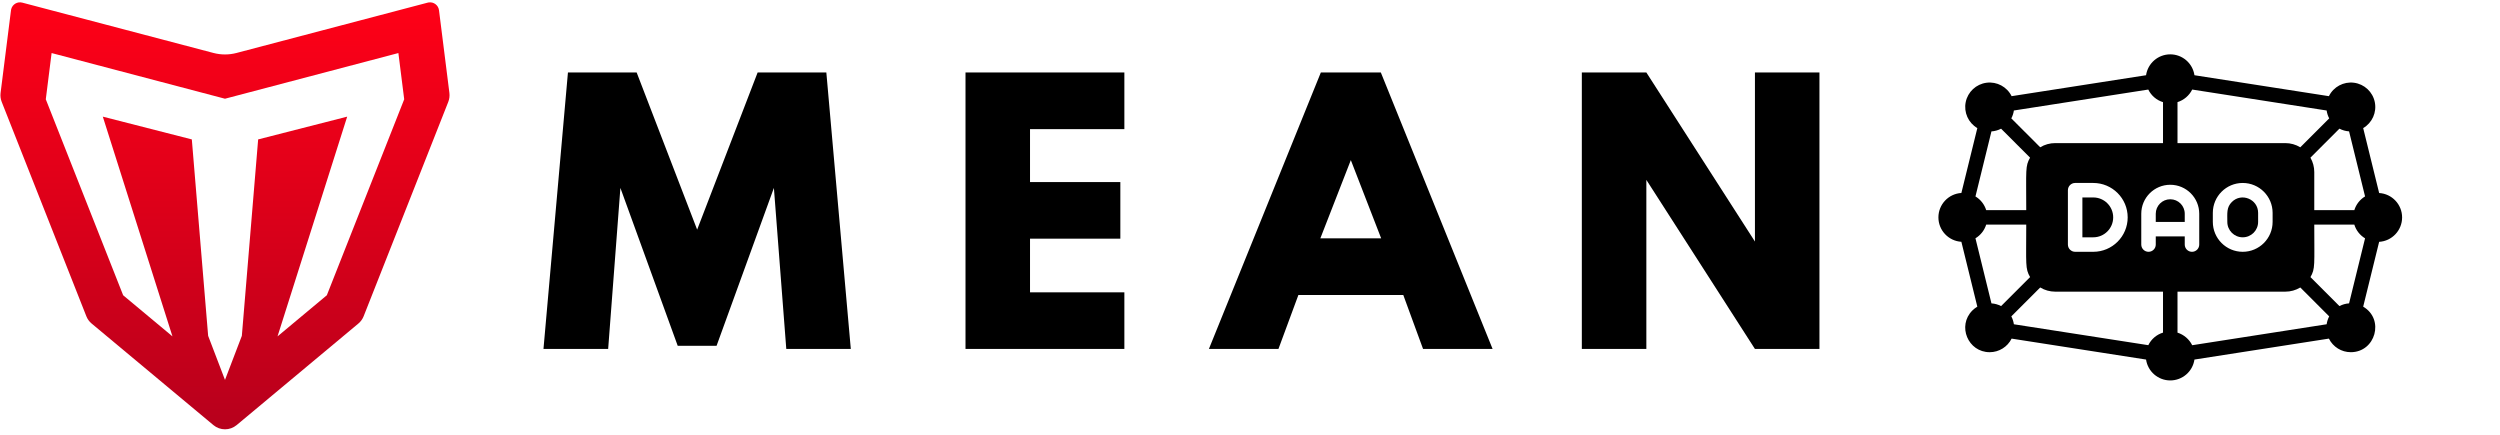 <?xml version="1.0" encoding="UTF-8"?>
<svg width="276px" height="48px" viewBox="0 0 276 48" version="1.1" xmlns="http://www.w3.org/2000/svg" xmlns:xlink="http://www.w3.org/1999/xlink">
    <title>Logos/Source/Mean DAO</title>
    <defs>
        <linearGradient x1="50%" y1="0%" x2="50%" y2="100%" id="linearGradient-1">
            <stop stop-color="#FF0017" offset="0%"></stop>
            <stop stop-color="#B7001C" offset="100%"></stop>
        </linearGradient>
    </defs>
    <g id="Logos/Source/Mean-DAO" stroke="none" stroke-width="1" fill="none" fill-rule="evenodd">
        <g id="Mean-Logo/Outlined/Black-on-White" transform="translate(60, 8)" fill="#000000" fill-rule="nonzero">
            <path d="M7.141,30.525 L8.492,12.746 L14.819,30.174 L19.11,30.174 L25.438,12.746 L26.806,30.525 L33.929,30.525 L31.228,0 L23.643,0 L16.965,17.353 L10.286,0 L2.701,0 L0,30.525 L7.141,30.525 Z M64.13,30.525 L64.13,24.272 L53.714,24.272 L53.714,18.352 L63.686,18.352 L63.686,12.099 L53.714,12.099 L53.714,6.253 L64.13,6.253 L64.13,0 L46.592,0 L46.592,30.525 L64.13,30.525 Z M81.14,30.525 L83.342,24.568 L94.923,24.568 L97.106,30.525 L104.783,30.525 L92.444,0 L85.821,0 L73.463,30.525 L81.14,30.525 Z M92.481,18.315 L85.765,18.315 L89.132,9.675 L92.481,18.315 Z M121.757,30.525 L121.757,11.858 L133.745,30.525 L140.867,30.525 L140.867,0 L133.745,0 L133.745,18.666 L121.757,0 L114.634,0 L114.634,30.525 L121.757,30.525 Z" id="MEAN"></path>
        </g>
        <g id="5373019_autonomous_crypto_dao_decentralized_organization_icon" transform="translate(214, 6)" fill="#000000" fill-rule="nonzero">
            <path d="M48.657,15.304 L46.896,8.142 C47.892,7.559 48.408,6.407 48.178,5.275 C47.949,4.143 47.025,3.283 45.88,3.134 C44.735,2.986 43.622,3.582 43.111,4.617 L28.267,2.305 C28.072,0.981 26.935,2.84211776e-15 25.596,2.84211776e-15 C24.258,2.84211776e-15 23.121,0.981 22.925,2.305 L8.082,4.617 C7.571,3.582 6.458,2.986 5.313,3.134 C4.168,3.283 3.244,4.143 3.014,5.275 C2.785,6.407 3.3,7.559 4.297,8.142 L2.536,15.304 C1.111,15.391 0,16.572 0,17.999 C0,19.426 1.111,20.607 2.536,20.694 L4.297,27.856 C4.098,27.972 3.915,28.113 3.752,28.275 C2.052,29.975 3.267,32.883 5.662,32.883 C6.688,32.883 7.626,32.302 8.082,31.383 L22.925,33.695 C23.121,35.019 24.258,36 25.596,36 C26.935,36 28.072,35.019 28.267,33.695 L43.111,31.382 C43.566,32.302 44.504,32.884 45.531,32.882 C48.247,32.882 49.285,29.256 46.896,27.855 L48.657,20.699 C50.082,20.612 51.193,19.431 51.193,18.004 C51.193,16.577 50.082,15.396 48.657,15.309 L48.657,15.304 Z M44.273,8.204 C44.603,8.377 44.966,8.479 45.338,8.504 L47.103,15.684 C46.535,16.026 46.113,16.565 45.918,17.199 L41.496,17.199 L41.496,12.999 C41.497,12.44 41.35,11.89 41.071,11.406 L44.273,8.204 Z M28.02,3.886 L42.861,6.199 C42.905,6.504 43,6.799 43.143,7.071 L39.953,10.261 C39.454,9.958 38.88,9.798 38.296,9.799 L26.396,9.799 L26.396,5.275 C27.103,5.052 27.69,4.55 28.02,3.886 Z M36.896,17.499 L36.896,18.499 C36.896,20.321 35.419,21.799 33.596,21.799 C31.774,21.799 30.296,20.321 30.296,18.499 L30.296,17.499 C30.296,15.677 31.774,14.199 33.596,14.199 C35.419,14.199 36.896,15.677 36.896,17.499 Z M23.996,20.099 L23.996,20.999 C23.996,21.441 23.638,21.799 23.196,21.799 C22.755,21.799 22.396,21.441 22.396,20.999 L22.396,17.599 C22.396,15.832 23.829,14.399 25.596,14.399 C27.364,14.399 28.796,15.832 28.796,17.599 L28.796,20.999 C28.796,21.441 28.438,21.799 27.996,21.799 C27.554,21.799 27.196,21.441 27.196,20.999 L27.196,20.099 L23.996,20.099 Z M20.896,17.999 C20.896,20.098 19.195,21.799 17.096,21.799 L15.096,21.799 C14.655,21.799 14.296,21.441 14.296,20.999 L14.296,14.999 C14.296,14.557 14.655,14.199 15.096,14.199 L17.096,14.199 C19.195,14.199 20.896,15.9 20.896,17.999 Z M8.332,6.199 L23.17,3.887 C23.495,4.557 24.084,5.061 24.796,5.278 L24.796,9.799 L12.897,9.799 C12.312,9.797 11.739,9.957 11.24,10.26 L8.05,7.07 C8.192,6.798 8.288,6.503 8.332,6.199 L8.332,6.199 Z M5.855,8.507 C6.227,8.483 6.59,8.381 6.92,8.207 L10.12,11.407 C9.579,12.349 9.697,12.692 9.697,17.199 L5.275,17.199 C5.079,16.566 4.657,16.028 4.09,15.687 L5.855,8.507 Z M4.09,20.307 C4.656,19.967 5.078,19.43 5.275,18.799 L9.697,18.799 C9.697,23.259 9.572,23.638 10.122,24.592 L6.922,27.792 C6.591,27.619 6.229,27.517 5.857,27.492 L4.09,20.307 Z M23.171,32.107 L8.332,29.799 C8.288,29.494 8.192,29.199 8.05,28.927 L11.24,25.737 C11.739,26.04 12.312,26.2 12.897,26.199 L24.796,26.199 L24.796,30.72 C24.085,30.938 23.496,31.442 23.171,32.112 L23.171,32.107 Z M42.861,29.799 L28.019,32.112 C27.688,31.448 27.103,30.947 26.396,30.723 L26.396,26.199 L38.296,26.199 C38.88,26.201 39.454,26.041 39.953,25.738 L43.143,28.928 C43,29.2 42.905,29.495 42.861,29.799 L42.861,29.799 Z M45.338,27.491 C44.966,27.516 44.603,27.618 44.273,27.791 L41.073,24.591 C41.615,23.649 41.496,23.306 41.496,18.799 L45.918,18.799 C46.113,19.432 46.535,19.971 47.103,20.312 L45.338,27.491 Z" id="Shape"></path>
            <path d="M15.896,15.799 L15.896,20.199 L17.096,20.199 C18.311,20.199 19.296,19.214 19.296,17.999 C19.296,16.784 18.311,15.799 17.096,15.799 L15.896,15.799 Z" id="Path"></path>
            <path d="M27.196,17.599 C27.196,16.715 26.48,15.999 25.596,15.999 C24.713,15.999 23.996,16.715 23.996,17.599 L23.996,18.499 L27.196,18.499 L27.196,17.599 Z" id="Path"></path>
            <path d="M32.396,16.299 C31.796,16.899 31.896,17.525 31.896,18.499 C31.896,19.438 32.657,20.199 33.596,20.199 C34.535,20.199 35.296,19.438 35.296,18.499 L35.296,17.499 C35.296,15.981 33.454,15.236 32.396,16.299 Z" id="Path"></path>
        </g>
        <path d="M47.219,0.291 L26.113,5.847 C25.279,6.067 24.402,6.067 23.567,5.847 L2.46,0.291 C1.926,0.15 1.379,0.469 1.239,1.003 C1.227,1.046 1.219,1.089 1.214,1.133 L0.064,10.262 C0.022,10.595 0.065,10.934 0.188,11.247 L9.534,34.917 C9.657,35.228 9.857,35.504 10.114,35.718 L23.561,46.932 C24.303,47.55 25.381,47.55 26.123,46.932 L39.566,35.718 C39.823,35.504 40.022,35.228 40.145,34.917 L49.49,11.246 C49.613,10.934 49.655,10.596 49.614,10.262 L48.466,1.133 C48.397,0.585 47.897,0.197 47.349,0.266 C47.306,0.271 47.262,0.279 47.219,0.291 Z M43.982,5.857 L44.624,10.962 L36.083,32.596 L30.639,37.136 L38.329,12.877 L28.5,15.391 L26.7,37.076 L24.839,41.943 L22.979,37.076 L21.177,15.391 L11.35,12.877 L19.039,37.136 L13.595,32.596 L5.055,10.962 L5.697,5.857 L24.839,10.899 L43.982,5.857 Z" id="Fill-1-Copy" fill="url(#linearGradient-1)"></path>
    </g>
</svg>